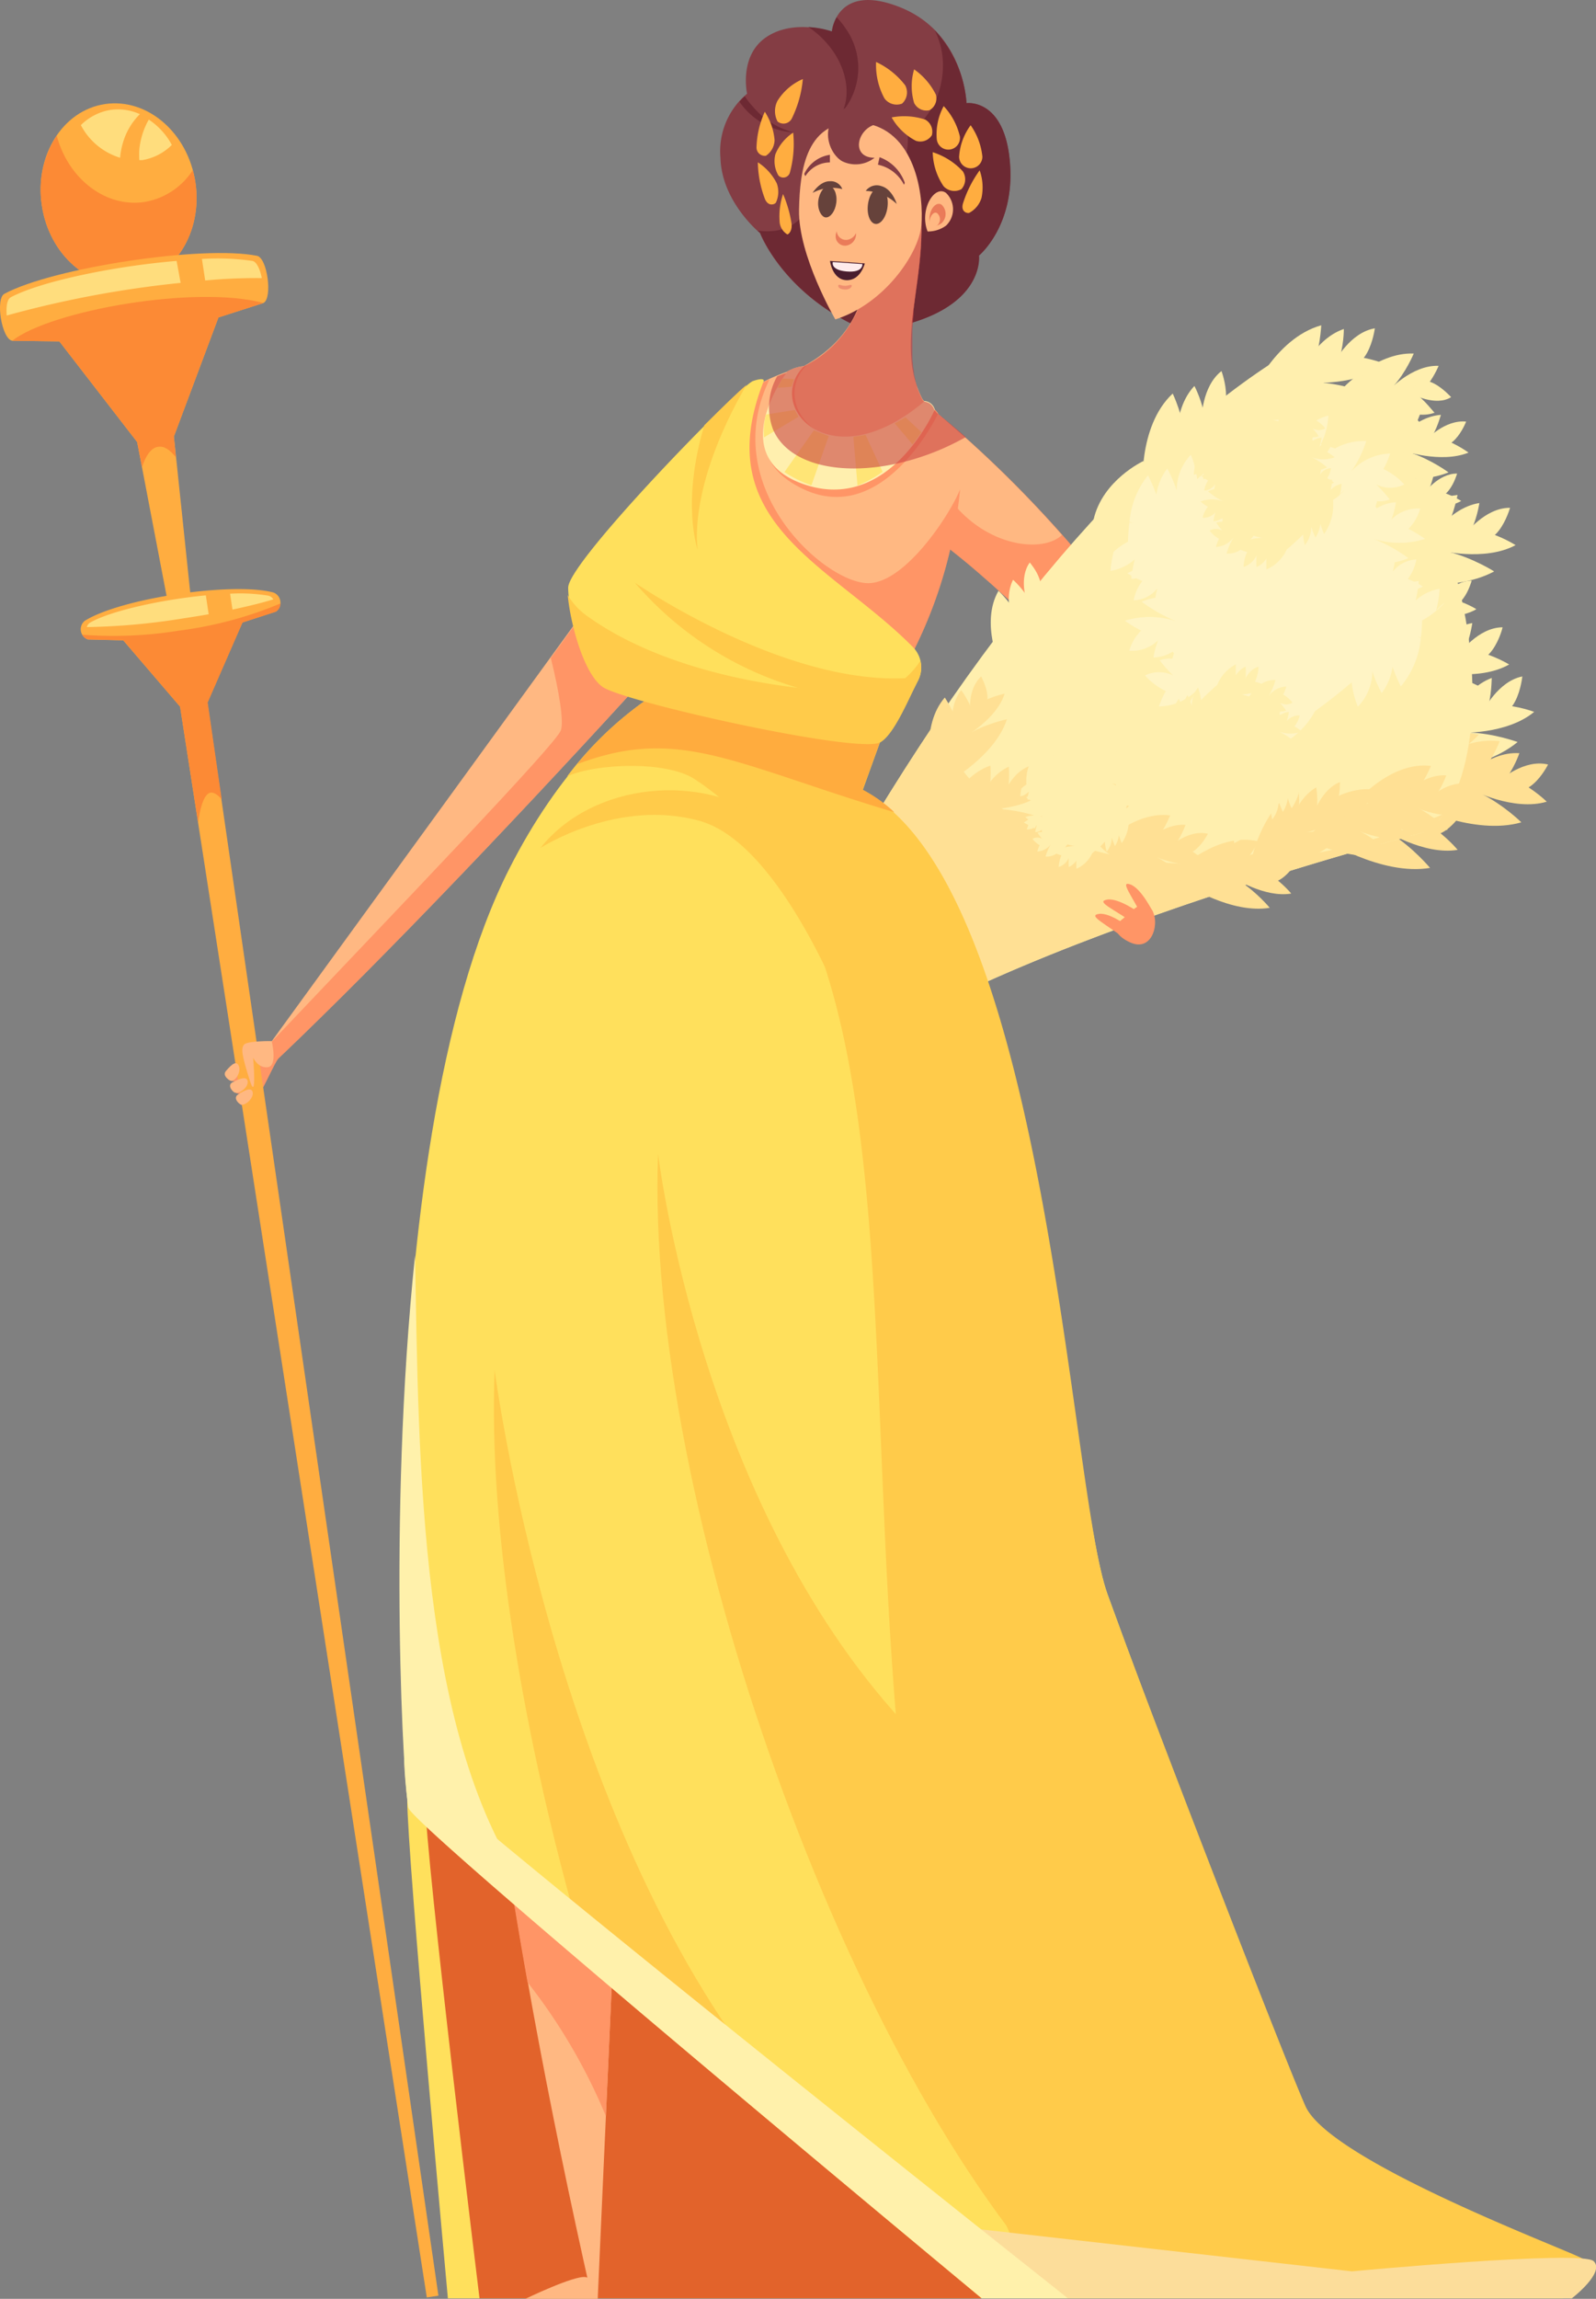 <svg xmlns="http://www.w3.org/2000/svg" viewBox="0 0 146.85 211.45"><rect x="0" y="0" width="146.85" height="211.45" fill="#808080" stroke="none"/><defs><style>.cls-1{isolation:isolate;}.cls-2{fill:#ff9566;}.cls-3{fill:#ffefae;}.cls-4{fill:#ffe094;}.cls-5{fill:#ffb882;}.cls-6{fill:#ffad40;}.cls-7{fill:#fc8a35;}.cls-8{fill:#ffdd7d;}.cls-9{fill:#843d44;}.cls-10{fill:#6d2933;}.cls-11{fill:#ffe05c;}.cls-12{fill:#e2632b;}.cls-13{fill:#ffcb4a;}.cls-14{fill:#ffac3e;}.cls-15{fill:#fcdd9a;}.cls-16{fill:#fff1ab;}.cls-17{fill:#ffe576;}.cls-18{fill:#c94343;opacity:0.6;mix-blend-mode:multiply;}.cls-19{fill:#ea7b59;}.cls-20{fill:#66423b;}.cls-21{fill:#491d2e;}.cls-22{fill:#ffebeb;}.cls-23{fill:#ef8f6f;}.cls-24{fill:#fff4c5;}</style></defs><title>DEMETER</title><g class="cls-1"><g id="Layer_2" data-name="Layer 2"><g id="_1" data-name="1"><path class="cls-2" d="M22.73,99.55a.84.84,0,0,0-1,0,.58.58,0,0,0-.18.88.82.82,0,0,0,1,0A.59.59,0,0,0,22.73,99.55Z"/><path class="cls-2" d="M23.31,100.7a.84.84,0,0,0-1,0,.58.58,0,0,0-.18.88.81.81,0,0,0,1,0A.57.57,0,0,0,23.31,100.7Z"/><path class="cls-2" d="M22.2,98.4a.84.84,0,0,0-1,0,.59.59,0,0,0-.19.88.82.82,0,0,0,1,0A.57.57,0,0,0,22.2,98.4Z"/><path class="cls-2" d="M26,96.82c-.95,1-2,4.41-3,4.64-.74.18-1.41-2.19-1.56-2.95s3.35-2.31,3.35-2.31Z"/><path class="cls-3" d="M129.77,71s6.22.26,9.87-2.75C139.64,68.27,131,65,129.77,71Z"/><path class="cls-3" d="M128.68,69s2.14-5.58,6.46-6.92C135.14,62.1,135,71.66,128.68,69Z"/><path class="cls-3" d="M134.28,67.4s4.34.19,6.88-1.92C141.16,65.48,135.13,63.17,134.28,67.4Z"/><path class="cls-3" d="M133,67.44s1.31-4,4.26-5.08C137.22,62.36,137.43,69,133,67.44Z"/><path class="cls-3" d="M136.47,65.41s1.34-2.74,3.6-3.19C140.07,62.22,139.58,67.12,136.47,65.41Z"/><path class="cls-3" d="M126.78,64.45s6.08,1.42,10.15-.87C136.93,63.58,128.92,58.69,126.78,64.45Z"/><path class="cls-3" d="M126,62.27s3-5.1,7.43-5.62C133.45,56.65,131.82,66.05,126,62.27Z"/><path class="cls-3" d="M131.79,61.72s4.24,1,7.07-.6C138.86,61.12,133.28,57.71,131.79,61.72Z"/><path class="cls-3" d="M130.47,61.51s1.91-3.66,5-4.2C135.46,57.31,134.64,63.91,130.47,61.51Z"/><path class="cls-3" d="M134.25,60.17s1.74-2.46,4-2.47C138.29,57.7,137.05,62.44,134.25,60.17Z"/><path class="cls-3" d="M127.32,53.23s6.06,1.54,10.16-.67C137.48,52.56,129.56,47.51,127.32,53.23Z"/><path class="cls-3" d="M126.59,51s3.06-5,7.52-5.47C134.11,45.57,132.32,54.93,126.59,51Z"/><path class="cls-3" d="M132.37,50.61s4.22,1.08,7.08-.47C139.45,50.14,133.93,46.62,132.37,50.61Z"/><path class="cls-3" d="M131.06,50.37s2-3.63,5.06-4.1C136.12,46.27,135.18,52.85,131.06,50.37Z"/><path class="cls-3" d="M134.85,49.1s1.79-2.41,4.09-2.39C138.94,46.71,137.62,51.42,134.85,49.1Z"/><path class="cls-3" d="M125.54,48.35s4.45,1.14,7.46-.49C133,47.86,127.18,44.15,125.54,48.35Z"/><path class="cls-3" d="M125,46.74s2.25-3.7,5.53-4C130.53,42.72,129.21,49.6,125,46.74Z"/><path class="cls-3" d="M129.25,46.42s3.1.8,5.2-.34C134.45,46.08,130.39,43.49,129.25,46.42Z"/><path class="cls-3" d="M128.28,46.25s1.45-2.67,3.72-3C132,43.23,131.31,48.08,128.28,46.25Z"/><path class="cls-3" d="M131.07,45.32s1.31-1.78,3-1.76C134.07,43.56,133.1,47,131.07,45.32Z"/><path class="cls-3" d="M124.59,43.2s5.06,1.73,8.69.25C133.28,43.45,126.86,38.71,124.59,43.2Z"/><path class="cls-3" d="M124.1,41.35s2.94-3.87,6.77-3.87C130.87,37.48,128.74,45,124.1,41.35Z"/><path class="cls-3" d="M129.06,41.45s3.52,1.21,6.06.18C135.12,41.63,130.64,38.32,129.06,41.45Z"/><path class="cls-3" d="M128,41.16s1.91-2.81,4.58-3C132.53,38.2,131.31,43.51,128,41.16Z"/><path class="cls-3" d="M131.27,40.42s1.68-1.84,3.63-1.64C134.9,38.78,133.47,42.53,131.27,40.42Z"/><path class="cls-3" d="M123.36,35.9s3.18-3.53,6.72-3.38C130.08,32.52,127.23,39.5,123.36,35.9Z"/><path class="cls-3" d="M123.83,37.89s4.11,2.75,7.12,1.38C131,39.27,125.8,32.65,123.83,37.89Z"/><path class="cls-3" d="M127.69,36s2.21-2.45,4.68-2.35C132.37,33.65,130.39,38.52,127.69,36Z"/><path class="cls-3" d="M127,36.69s2.81,2.08,5,1.27C131.93,38,128.5,33.17,127,36.69Z"/><path class="cls-3" d="M129.91,36.23s2.17,1.2,3.61.3C133.52,36.53,130.66,33.36,129.91,36.23Z"/><path class="cls-3" d="M126.55,58.6s4.68,1.1,7.81-.67C134.36,57.93,128.2,54.17,126.55,58.6Z"/><path class="cls-3" d="M126,56.93s2.3-3.92,5.72-4.32C131.68,52.61,130.42,59.83,126,56.93Z"/><path class="cls-3" d="M130.4,56.51s3.27.76,5.44-.47C135.84,56,131.55,53.42,130.4,56.51Z"/><path class="cls-3" d="M129.39,56.35s1.47-2.83,3.84-3.24C133.23,53.11,132.6,58.19,129.39,56.35Z"/><path class="cls-3" d="M132.3,55.31s1.34-1.89,3.11-1.9C135.41,53.41,134.45,57.05,132.3,55.31Z"/><path class="cls-4" d="M130.07,74.09s5.56,2.8,9.91,1.55C140,75.64,133.25,69.06,130.07,74.09Z"/><path class="cls-4" d="M129.76,71.82s3.86-4.2,8.23-3.64C138,68.18,134.59,76.81,129.76,71.82Z"/><path class="cls-4" d="M135.41,72.65s3.87,2,6.91,1.09C142.32,73.74,137.63,69.15,135.41,72.65Z"/><path class="cls-4" d="M134.19,72.14s2.54-3.07,5.61-2.86C139.8,69.28,137.71,75.43,134.19,72.14Z"/><path class="cls-4" d="M138.07,71.74s2.16-1.95,4.37-1.42C142.44,70.32,140.32,74.58,138.07,71.74Z"/><path class="cls-4" d="M121.71,77.13s5.36,3.46,9.87,2.7C131.58,79.83,125.4,72.41,121.71,77.13Z"/><path class="cls-4" d="M121.61,74.8s4.3-3.8,8.67-2.75C130.28,72.05,126,80.4,121.61,74.8Z"/><path class="cls-4" d="M127.24,76.29s3.74,2.41,6.88,1.88C134.12,78.17,129.81,73,127.24,76.29Z"/><path class="cls-4" d="M126.05,75.63s2.87-2.82,6-2.25C132,73.38,129.31,79.36,126.05,75.63Z"/><path class="cls-4" d="M130,75.66s2.36-1.72,4.55-.93C134.57,74.73,132,78.79,130,75.66Z"/><path class="cls-4" d="M125.58,75s6.18-.78,9.37-4.38C135,70.57,125.94,68.75,125.58,75Z"/><path class="cls-4" d="M124.22,73.16s1.34-5.87,5.42-7.92C129.64,65.24,130.82,74.71,124.22,73.16Z"/><path class="cls-4" d="M129.54,70.62s4.31-.55,6.53-3.05C136.07,67.57,129.79,66.29,129.54,70.62Z"/><path class="cls-4" d="M128.23,70.89s.74-4.15,3.51-5.74C131.74,65.15,132.87,71.7,128.23,70.89Z"/><path class="cls-4" d="M131.42,68.28s.94-2.93,3.11-3.75C134.53,64.53,134.73,69.45,131.42,68.28Z"/><path class="cls-3" d="M116,38.67s6.21.46,9.94-2.44C125.91,36.23,117.35,32.64,116,38.67Z"/><path class="cls-3" d="M114.94,36.63s2.29-5.5,6.63-6.71C121.57,29.92,121.17,39.47,114.94,36.63Z"/><path class="cls-3" d="M120.58,35.2s4.33.32,6.92-1.7C127.5,33.5,121.54,31,120.58,35.2Z"/><path class="cls-3" d="M119.25,35.19s1.42-3.92,4.4-4.93C123.65,30.26,123.68,36.92,119.25,35.19Z"/><path class="cls-3" d="M122.82,33.27s1.4-2.69,3.68-3.07C126.5,30.2,125.88,35.08,122.82,33.27Z"/><path class="cls-3" d="M107,46.52s5.7-2.48,7.66-6.78C114.68,39.74,105.43,40.54,107,46.52Z"/><path class="cls-3" d="M105.15,45.2s-.53-5.94,2.75-9C107.9,36.17,112,44.82,105.15,45.2Z"/><path class="cls-3" d="M109.48,41.3s4-1.72,5.34-4.72C114.82,36.58,108.37,37.13,109.48,41.3Z"/><path class="cls-3" d="M108.3,41.92s-.57-4.14,1.6-6.42C109.9,35.5,113,41.39,108.3,41.92Z"/><path class="cls-3" d="M110.56,38.56s0-3,1.83-4.43C112.39,34.13,114.12,38.74,110.56,38.56Z"/><path class="cls-3" d="M101,51.89s4.61-2.4,4.22-9.49c0,0-3.78,1.75-4.6,5.4C99.64,52.26,101.58,52.54,101,51.89Z"/><path class="cls-5" d="M23.59,99.24C43.31,80.91,77.25,42.84,78,40.77s-15.05,2.65-16.7,5S23,98.53,23,98.53Z"/><path class="cls-2" d="M61.33,45.82c-.55.8-5,6.9-10.65,14.7.77,3.09,1.22,5.9.92,6.67-.5,1.32-14.32,15.68-28.94,31.09l.93,1C43.31,80.91,77.25,42.84,78,40.77S63,43.42,61.33,45.82Z"/><path class="cls-6" d="M3.85,18.9c.68,4.56,4.4,7.79,8.3,7.2s6.51-4.76,5.83-9.32S13.57,9,9.67,9.57,3.16,14.33,3.85,18.9Z"/><path class="cls-7" d="M13.28,18.58c-3.57.53-7-2.14-8.06-6.1A9.05,9.05,0,0,0,3.85,18.9c.68,4.56,4.4,7.79,8.3,7.2s6.51-4.76,5.83-9.32a10.12,10.12,0,0,0-.25-1.12A6.57,6.57,0,0,1,13.28,18.58Z"/><path class="cls-8" d="M11.28,13.24a6.1,6.1,0,0,1,1.59-2.74,4.88,4.88,0,0,0-2.7-.39,5,5,0,0,0-2.73,1.4,6.08,6.08,0,0,0,3.61,3A7,7,0,0,1,11.28,13.24Z"/><path class="cls-8" d="M13.69,11a7,7,0,0,0-.87,2.73,8.22,8.22,0,0,0,0,1h.26a5,5,0,0,0,2.73-1.4A6.44,6.44,0,0,0,13.69,11Z"/><path class="cls-6" d="M23.65,23.53c-5-1-18.77,1.09-23.24,3.49-.86.45-.25,4.16.71,4.32l4.34.06,7.16,9.26L17,63.55l1.43-.22L16,40.15,20.1,29.2l4.14-1.33C25.1,27.43,24.6,23.72,23.65,23.53Z"/><path class="cls-8" d="M18.88,25.8a50,50,0,0,1,5.21-.22c-.16-.8-.47-1.51-.87-1.58a22.35,22.35,0,0,0-4.64-.18Z"/><path class="cls-8" d="M16.25,24C10.61,24.47,3.81,25.85,1,27.34c-.35.18-.45.9-.38,1.68a96.71,96.71,0,0,1,16-3Z"/><path class="cls-6" d="M25.16,54.5c-3.76-1-14.07.53-17.37,2.61a1,1,0,0,0,.3,1.71l3.25.08L16.57,65l22.7,146.32,1.07-.16L19.08,64.62l3.21-7.36,3.08-1A1,1,0,0,0,25.16,54.5Z"/><path class="cls-7" d="M16.51,58a37.7,37.7,0,0,1-8.94.38.83.83,0,0,0,.52.43l3.25.08L16.57,65l1.66,10.65c.24-1.71.63-2.67,1.17-2.75.29,0,.62.18,1,.63l-1.29-8.91,3.21-7.36,3.08-1a.89.89,0,0,0,.4-.75A35.85,35.85,0,0,1,16.51,58Z"/><path class="cls-8" d="M21.39,56.07c1.47-.31,2.76-.63,3.76-.94a.74.74,0,0,0-.46-.34,15.86,15.86,0,0,0-3.52-.18Z"/><path class="cls-8" d="M18.94,54.76c-4,.39-8.63,1.38-10.62,2.49a.7.7,0,0,0-.33.43,60.69,60.69,0,0,0,8.74-.78c.85-.13,1.68-.26,2.47-.4Z"/><path class="cls-7" d="M1.12,31.34l4.34.06,7.16,9.26.45,2.3c.36-1.09.85-1.77,1.46-1.86s1.08.27,1.65.95L16,40.15,20.1,29.2l4.14-1.33C18,26.2,4.74,28.54,1.12,31.34Z"/><path class="cls-9" d="M92.93,15c-.47-6-4-5.51-4-5.51S88.75,3.05,82.85.68s-6.32,2.23-6.32,2.23-3.43-1.22-6,.49-1.79,5.22-1.79,5.22a6.88,6.88,0,0,0-2.45,5.9c.11,4.05,3.63,6.91,3.63,6.91s2.22,5.91,10,9.07l1.44-.23c9.35-1.62,8.69-6.76,8.69-6.76S93.39,20.78,92.93,15Z"/><path class="cls-10" d="M69.32,9.86a8.31,8.31,0,0,1-.79-1,3.9,3.9,0,0,0-.49.5,6.51,6.51,0,0,0,5,2.82A7.25,7.25,0,0,1,69.32,9.86Z"/><path class="cls-10" d="M76,3.89c1.81,2,2.35,4.6,1.51,6.39a6.28,6.28,0,0,0,.28-7.69,6.5,6.5,0,0,0-.81-1,3.72,3.72,0,0,0-.43,1.3,8.62,8.62,0,0,0-2.17-.4A8,8,0,0,1,76,3.89Z"/><path class="cls-10" d="M92.93,15c-.47-6-4-5.51-4-5.51A11,11,0,0,0,86,2.78a7.14,7.14,0,0,1,.75,3.66,7.83,7.83,0,0,1-3.23,5.94s.38,3.49-2.45,5.24a8.61,8.61,0,0,1-6.43.66s-.71,3.5-4.94,2.93l.25.22s2.22,5.91,10,9.07l1.44-.23c9.35-1.62,8.69-6.76,8.69-6.76S93.39,20.78,92.93,15Z"/><path class="cls-2" d="M107.7,63.46C106.35,59.32,97.21,46.78,85,37l-.75,11.41C88.5,50.53,100.33,62,102,65s2.22,21.47,2.22,21.47l.66.18C105.83,83.79,109,67.6,107.7,63.46Z"/><path class="cls-5" d="M85,37l-.17,2.61c.56,1.66,1.2,4.39,2.51,6.21,3.25,4.46,8.56,5.11,10.37,3.39A106.32,106.32,0,0,0,85,37Z"/><path class="cls-3" d="M116.94,33.45C102.94,42.58,86.61,62,72,90.38l1,11.07c11.53-12.94,58.42-25,58.42-25C140.14,69.11,134.62,36.75,116.94,33.45Z"/><path class="cls-4" d="M89.15,71.57a14.18,14.18,0,0,1-2.88-5.44A235.62,235.62,0,0,0,72,90.38l1,11.07c11.53-12.94,58.42-25,58.42-25a7.93,7.93,0,0,0,1.41-1.57C114.72,82.49,96.47,80.22,89.15,71.57Z"/><path class="cls-5" d="M83.19,61.46C88,53.08,88.71,41,87.17,39a27.59,27.59,0,0,0-7.77-6c-1.75-.71-10.45,1.71-11.19,3.82S62.72,61.66,83.19,61.46Z"/><path class="cls-5" d="M79.37,21.41l4.92-4.75c2.07,8.62-3.39,15.9,1.89,21.94l-16.9-3.2C82.65,32.22,79.37,21.41,79.37,21.41Z"/><path class="cls-2" d="M79.88,53.64c-4,0-13.92-8.86-9.07-18.75-1.34.62-2.37,1.32-2.6,2-.73,2.12-5.49,24.79,15,24.59A42,42,0,0,0,88.34,45C87.53,47.12,83.35,53.64,79.88,53.64Z"/><path class="cls-11" d="M37.47,165.54c0,5.12,3.74,45.86,3.74,45.86H90.33Z"/><path class="cls-12" d="M39.12,165.54c0,5.12,5,45.86,5,45.86H92Z"/><path class="cls-5" d="M43,109.37c-2.52,28.13,3.57,67.11,11.46,102H55l4.35-97.07Z"/><path class="cls-2" d="M55.75,194.64l3.6-80.31-16.38-5c-1.84,20.5.9,46.75,5.57,73A52.56,52.56,0,0,1,55.75,194.64Z"/><path class="cls-11" d="M90.33,211.4H143.8s1.66-1.86.83-2.48-21-5.8-23.28-11-15.93-41.56-19.44-51.28S95.57,81.59,78.61,72.9L83,60.84s-9.07-4-20.4,1.65c-5.61,2.8-11.34,8.75-15.72,17.38-13.24,26.05-9.86,84.58-9.24,86.44S90.33,211.4,90.33,211.4Z"/><path class="cls-13" d="M84.12,159.49c-19.64-20.27-23.57-53.36-23.57-53.36-1.24,32.26,17.71,84.72,37.71,105.27Z"/><path class="cls-13" d="M70.88,191.86C50.79,167.2,45.51,126,45.51,126c-.58,14.81,2.63,33.85,8,52.52C60.75,185.75,70.88,191.86,70.88,191.86Z"/><path class="cls-13" d="M145.68,207.79c-.82-.62-23.3-8.91-25.57-14.08s-14.69-37.32-18.2-47-5.59-65.36-22.54-74L83.78,60.5a28.66,28.66,0,0,0-21.23,2,31.72,31.72,0,0,0-10.37,8.92c2.47-1.16,9.06-1.51,11.74.25,28.87,18.88,5.93,90.52,31.87,139.74h48S146.51,208.41,145.68,207.79Z"/><path class="cls-14" d="M82.29,74.71a13.26,13.26,0,0,0-2.92-2.08L83.78,60.5a28.66,28.66,0,0,0-21.23,2,30.64,30.64,0,0,0-9.44,7.79C62.46,66.75,67.42,70.25,82.29,74.71Z"/><path class="cls-11" d="M70.27,35.06C65.09,48.18,76.49,51.92,84,59.52a2.66,2.66,0,0,1,.48,3.06c-.93,1.84-2.49,4.64-3.75,5.36-1.93,1.1-23.1-3.52-25-4.89s-3.45-6.62-3.45-9,15.86-18.61,17-19S70.27,35.06,70.27,35.06Z"/><path class="cls-13" d="M68.68,35.41c-.74.61-2.16,2-3.88,3.71-2.14,7.22-.6,11.45-.6,11.45S63.14,45,68.68,35.41Z"/><path class="cls-13" d="M58.42,53.6A31.3,31.3,0,0,0,80.71,64.48l3.06-2.13C72.32,63.2,58.42,53.6,58.42,53.6Z"/><path class="cls-13" d="M82.13,63.22c-2.19,1-18.84.36-28.39-6.77a6.42,6.42,0,0,1-1.5-1.71c.23,2.55,1.44,7.18,3.2,8.44C57.37,64.56,79,69.39,81,68.28c1.26-.72,2.55-3.86,3.48-5.7a2.63,2.63,0,0,0,.2-1.8A7.67,7.67,0,0,1,82.13,63.22Z"/><path class="cls-15" d="M98.26,211.4h46.37s3.1-2.38,2-3.42-22.24.94-22.24.94l-36.61-4.14Z"/><path class="cls-16" d="M37.18,161.79a41.27,41.27,0,0,0,.41,4.52c.62,1.86,52.74,45.09,52.74,45.09h7.93C85.55,201.32,43.68,168,37.18,161.79Z"/><path class="cls-2" d="M74.24,33.58c-3.76,3.64,2.29,11.05,11,3.66a1.9,1.9,0,0,1,1.08.79s-5,10.61-12.55,6.89c-7-3.43-1.3-10.29-1.3-10.29A10.81,10.81,0,0,1,74.24,33.58Z"/><path class="cls-3" d="M74,33.67c-3.76,3.65,2.4,10.62,11.08,3.22a1.05,1.05,0,0,1,.93.79s-4.32,10-12.56,6.67c-6.67-2.74-1-10.19-1-10.19A3.87,3.87,0,0,1,74,33.67Z"/><path class="cls-5" d="M85.35,21.29c-.79-2,.64-4.33,1.7-3.54a2.08,2.08,0,0,1,0,3A2.8,2.8,0,0,1,85.35,21.29Z"/><path class="cls-17" d="M76.25,40.11l-1.59,4.53a10.81,10.81,0,0,1-2.48-1.22l2.7-3.83Z"/><path class="cls-17" d="M73.13,37.71l-2.66.42a6.49,6.49,0,0,0-.17,2.1l3.17-1.9Z"/><path class="cls-17" d="M78.52,40.18l.38,4.48a10.69,10.69,0,0,0,2.31-1.26L79.64,40Z"/><polygon class="cls-17" points="82.33 38.94 83.97 40.88 84.78 39.76 83.32 38.39 82.33 38.94"/><polygon class="cls-17" points="72.83 35.57 73.06 34.87 71.98 34.82 71.55 35.67 72.83 35.57"/><path class="cls-18" d="M86.22,38a2.91,2.91,0,0,0-.24-.27h0a1.05,1.05,0,0,0-.93-.79h0l-.13-.11c-.11-.2-.21-.41-.3-.62,0,0,0,0,0,0-.08-.19-.16-.38-.23-.57l0-.08c-.07-.19-.12-.37-.17-.56l0-.09c-.05-.19-.09-.37-.13-.55a.43.43,0,0,0,0-.11c0-.18-.06-.36-.08-.55s0-.07,0-.11l-.06-.55a.49.49,0,0,0,0-.12c0-.18,0-.36,0-.55s0-.08,0-.12v-.68c0-.19,0-.38,0-.57a.49.49,0,0,1,0-.12l0-.57a.57.57,0,0,0,0-.13l.06-.56c0-.05,0-.1,0-.16l.06-.5c0-.07,0-.15,0-.22s0-.21,0-.32c.46-3.58,1.24-7.46.23-11.66l-4.92,4.75a11.47,11.47,0,0,1-.14,6.15h0A10.42,10.42,0,0,1,74,33.67a3.9,3.9,0,0,0-1.56.49l-.09.13c-.29.1-.56.21-.84.32a5.79,5.79,0,0,0-.39,4.87c1.69,4,8.63,4.77,15.49,1.84a25,25,0,0,0,2.26-1.12C88,39.44,87.1,38.69,86.22,38Z"/><path class="cls-5" d="M76.86,29.38c4.49-1.42,7.65-6,7.91-8.62s-.49-9-5.55-9.47-5.63,4.36-5.7,8C73.43,23.52,76.86,29.38,76.86,29.38Z"/><path class="cls-19" d="M85.64,20.83c-.44-1.11.36-2.42,1-2a1.16,1.16,0,0,1,0,1.69A1.53,1.53,0,0,1,85.64,20.83Z"/><path class="cls-5" d="M85.61,20.92c-.29-.73.24-1.59.63-1.3a.75.75,0,0,1,0,1.11A1,1,0,0,1,85.61,20.92Z"/><path class="cls-16" d="M48.76,174.17c-10.24-14.06-10.23-39.76-10.57-58.71-2.56,24.55-1,49.59-.6,50.85l1.38.28Z"/><path class="cls-13" d="M49.72,78c4.83-6.06,14.83-7,21-2.48S78,93.72,78,93.72s-6-16.06-13.58-18.2S49.72,78,49.72,78Z"/><path class="cls-20" d="M75.29,18.47c.1-.79.56-1.4,1-1.36s.76.73.66,1.53S76.41,20,76,20,75.19,19.27,75.29,18.47Z"/><path class="cls-20" d="M79.85,18.9c.09-.92.56-1.65,1.07-1.63s.84.77.75,1.69-.57,1.65-1.07,1.64S79.76,19.82,79.85,18.9Z"/><path class="cls-20" d="M82.51,18.76a4.35,4.35,0,0,0-2.85-1.2,1.25,1.25,0,0,1,1.44-.44C82.11,17.4,82.51,18.76,82.51,18.76Z"/><path class="cls-20" d="M74.77,17.74a3.85,3.85,0,0,1,2.73-.35,1.13,1.13,0,0,0-1.14-.72C75.43,16.66,74.77,17.74,74.77,17.74Z"/><path class="cls-9" d="M83.18,17l.07-.19a3.86,3.86,0,0,0-2.32-2.35l-.15.69A3.5,3.5,0,0,1,83.18,17Z"/><path class="cls-9" d="M74.1,16.21a2.68,2.68,0,0,1,2.26-1.27l0-.7A3.1,3.1,0,0,0,74,16Z"/><path class="cls-19" d="M77,21.26a.22.22,0,0,0,0,.08.85.85,0,0,0,1.09.69,1.06,1.06,0,0,0,.67-.59A1.06,1.06,0,0,1,78,22.56a.86.86,0,0,1-1.1-.68A1.09,1.09,0,0,1,77,21.26Z"/><path class="cls-21" d="M79.57,24.23,76.37,24s.2,1.72,1.51,1.77S79.57,24.23,79.57,24.23Z"/><path class="cls-22" d="M79.35,24.29l-2.72-.19s-.26.74,1.28.87S79.35,24.29,79.35,24.29Z"/><path class="cls-23" d="M77.13,26.29c0-.21.28,0,.62,0s.63-.18.62,0-.3.36-.64.34S77.12,26.5,77.13,26.29Z"/><path class="cls-9" d="M78.68,9.59c-3.55,1-2.69,4.34-1.21,5.23a2.8,2.8,0,0,0,3-.31c-2.24,0-1.62-2.72.21-3.1S78.68,9.59,78.68,9.59Z"/><path class="cls-5" d="M55,211.45H48.34s4.49-2.17,5.53-2S55,211.45,55,211.45Z"/><path class="cls-6" d="M88.59,15.76A6.42,6.42,0,0,0,85.82,14a5.78,5.78,0,0,0,1,3.13,1.35,1.35,0,0,0,1.64.27A1.35,1.35,0,0,0,88.59,15.76Z"/><path class="cls-6" d="M90.39,14.41a6.07,6.07,0,0,0-1.08-2.89,5.47,5.47,0,0,0-1.06,2.89,1.07,1.07,0,1,0,2.14,0Z"/><path class="cls-6" d="M90.31,18.2a4.67,4.67,0,0,0-.17-2.53,10.59,10.59,0,0,0-1.55,3.09c-.18.75.42.88.59.82A2.33,2.33,0,0,0,90.31,18.2Z"/><path class="cls-6" d="M88.3,12.47a6.12,6.12,0,0,0-1.47-2.71,5.43,5.43,0,0,0-.64,3,1.07,1.07,0,1,0,2.11-.31Z"/><path class="cls-6" d="M86.11,8.7a6.22,6.22,0,0,0-2-2.32,5.45,5.45,0,0,0,0,3.09,1.27,1.27,0,0,0,1.41.67A1.25,1.25,0,0,0,86.11,8.7Z"/><path class="cls-6" d="M83.29,7.85A7.24,7.24,0,0,0,80.61,5.7a6.42,6.42,0,0,0,.77,3.35A1.39,1.39,0,0,0,83,9.53,1.39,1.39,0,0,0,83.29,7.85Z"/><path class="cls-6" d="M85.13,11a6.16,6.16,0,0,0-3.09-.2,5.42,5.42,0,0,0,2.23,2.15,1.26,1.26,0,0,0,1.47-.51A1.27,1.27,0,0,0,85.13,11Z"/><path class="cls-6" d="M72.87,10.87a10.25,10.25,0,0,0,1-3.6,5.17,5.17,0,0,0-2.33,2,2.06,2.06,0,0,0,0,1.9A.86.86,0,0,0,72.87,10.87Z"/><path class="cls-6" d="M71.27,12.89a5.63,5.63,0,0,0-.9-2.61,8.48,8.48,0,0,0-.76,3.21.77.77,0,0,0,.86.84A1.79,1.79,0,0,0,71.27,12.89Z"/><path class="cls-6" d="M71.34,14.2a4.34,4.34,0,0,1,1.64-2,10,10,0,0,1-.29,3.63.63.63,0,0,1-1.06.32A2.59,2.59,0,0,1,71.34,14.2Z"/><path class="cls-6" d="M71.47,16.86a4.94,4.94,0,0,0-1.74-1.93,9.88,9.88,0,0,0,.66,3.39c.32.72.9.47,1,.32A2.31,2.31,0,0,0,71.47,16.86Z"/><path class="cls-6" d="M71.73,20.32a6.36,6.36,0,0,1,.32-2.47,11.16,11.16,0,0,1,.78,2.71c.08.7-.28,1-.39,1A1.48,1.48,0,0,1,71.73,20.32Z"/><path class="cls-4" d="M120.2,77.26s4.34,2.2,7.74,1.22C127.94,78.48,122.68,73.32,120.2,77.26Z"/><path class="cls-4" d="M120,75.48s3-3.29,6.44-2.85C126.39,72.63,123.73,79.4,120,75.48Z"/><path class="cls-4" d="M124.37,76.14s3,1.53,5.4.85C129.77,77,126.1,73.39,124.37,76.14Z"/><path class="cls-4" d="M123.41,75.74s2-2.41,4.39-2.25C127.8,73.49,126.17,78.31,123.41,75.74Z"/><path class="cls-4" d="M126.45,75.42s1.68-1.53,3.41-1.11C129.86,74.31,128.21,77.65,126.45,75.42Z"/><path class="cls-4" d="M125.47,75.09s4.34,2.2,7.74,1.22C133.21,76.31,128,71.15,125.47,75.09Z"/><path class="cls-4" d="M125.23,73.31s3-3.29,6.43-2.86C131.66,70.45,129,77.23,125.23,73.31Z"/><path class="cls-4" d="M129.64,74s3,1.53,5.4.85C135,74.82,131.37,71.22,129.64,74Z"/><path class="cls-4" d="M128.69,73.57s2-2.41,4.38-2.25C133.07,71.32,131.44,76.14,128.69,73.57Z"/><path class="cls-4" d="M131.72,73.25s1.69-1.53,3.41-1.11C135.13,72.14,133.48,75.47,131.72,73.25Z"/><path class="cls-4" d="M101.48,79.64s4.34,2.2,7.74,1.22C109.22,80.86,104,75.7,101.48,79.64Z"/><path class="cls-4" d="M101.24,77.86s3-3.29,6.43-2.86C107.67,75,105,81.78,101.24,77.86Z"/><path class="cls-4" d="M105.65,78.52s3,1.53,5.4.85C111.05,79.37,107.38,75.77,105.65,78.52Z"/><path class="cls-4" d="M104.7,78.12s2-2.41,4.38-2.25C109.08,75.87,107.45,80.69,104.7,78.12Z"/><path class="cls-4" d="M107.73,77.8s1.69-1.53,3.41-1.11C111.14,76.69,109.49,80,107.73,77.8Z"/><path class="cls-4" d="M95.78,79.2s4.86-.27,7.31-2.82C103.09,76.38,96,74.54,95.78,79.2Z"/><path class="cls-4" d="M94.68,77.78s1-4.36,4.14-5.69C98.82,72.09,99.91,79.28,94.68,77.78Z"/><path class="cls-4" d="M98.83,76.14s3.39-.19,5.1-2C103.93,74.17,99,72.89,98.83,76.14Z"/><path class="cls-4" d="M97.8,76.27s.52-3.08,2.67-4.14C100.47,72.13,101.48,77.12,97.8,76.27Z"/><path class="cls-4" d="M100.27,74.47s.69-2.16,2.4-2.67C102.67,71.8,102.91,75.52,100.27,74.47Z"/><path class="cls-4" d="M87.3,71.89s4.26-2.37,5.35-5.73C92.65,66.16,85.43,67.62,87.3,71.89Z"/><path class="cls-4" d="M85.69,71.09s-1-4.34,1.24-6.93C86.93,64.16,91.05,70.16,85.69,71.09Z"/><path class="cls-4" d="M88.71,67.8s3-1.65,3.73-4C92.44,63.81,87.41,64.83,88.71,67.8Z"/><path class="cls-4" d="M87.84,68.37s-.88-3,.6-4.89C88.44,63.48,91.52,67.53,87.84,68.37Z"/><path class="cls-4" d="M89.28,65.67s-.32-2.24,1-3.45C90.27,62.22,92.11,65.47,89.28,65.67Z"/><path class="cls-4" d="M87.62,77.31s4.87,0,7.49-2.32C95.11,75,88.11,72.67,87.62,77.31Z"/><path class="cls-4" d="M86.61,75.82s1.26-4.29,4.52-5.4C91.13,70.42,91.73,77.67,86.61,75.82Z"/><path class="cls-4" d="M90.87,74.46s3.39,0,5.22-1.62C96.09,72.84,91.21,71.23,90.87,74.46Z"/><path class="cls-4" d="M89.83,74.52s.73-3,3-4C92.78,70.57,93.44,75.62,89.83,74.52Z"/><path class="cls-4" d="M92.42,72.9s.84-2.11,2.57-2.51C95,70.39,95,74.12,92.42,72.9Z"/><path class="cls-3" d="M93.8,61.8s3.68-3.18,4.08-6.69C97.88,55.11,91.1,58,93.8,61.8Z"/><path class="cls-3" d="M92.06,61.35s-1.89-4.05-.19-7C91.87,54.31,97.12,59.35,92.06,61.35Z"/><path class="cls-3" d="M94.35,57.51s2.57-2.21,2.84-4.66C97.19,52.85,92.47,54.86,94.35,57.51Z"/><path class="cls-3" d="M93.61,58.24s-1.47-2.75-.4-4.91C93.21,53.33,97.05,56.68,93.61,58.24Z"/><path class="cls-3" d="M94.48,55.32s-.77-2.14.27-3.58C94.75,51.74,97.21,54.54,94.48,55.32Z"/><path class="cls-4" d="M109.12,81.37s4.18,2.72,7.71,2.13C116.83,83.5,112,77.67,109.12,81.37Z"/><path class="cls-4" d="M109,79.55s3.35-3,6.77-2.16C115.81,77.39,112.48,83.94,109,79.55Z"/><path class="cls-4" d="M113.44,80.71s2.92,1.9,5.37,1.48C118.81,82.19,115.45,78.13,113.44,80.71Z"/><path class="cls-4" d="M112.51,80.2s2.24-2.21,4.64-1.77C117.15,78.43,115.05,83.12,112.51,80.2Z"/><path class="cls-4" d="M115.61,80.23s1.85-1.35,3.55-.74C119.16,79.49,117.17,82.68,115.61,80.23Z"/><path class="cls-4" d="M116.3,80.11s4.83-.61,7.32-3.43C123.62,76.68,116.58,75.25,116.3,80.11Z"/><path class="cls-4" d="M115.24,78.71s1.05-4.61,4.23-6.22C119.47,72.49,120.39,79.92,115.24,78.71Z"/><path class="cls-4" d="M119.39,76.71s3.37-.42,5.1-2.39C124.49,74.32,119.59,73.32,119.39,76.71Z"/><path class="cls-4" d="M118.37,76.92s.58-3.25,2.74-4.5C121.11,72.42,122,77.56,118.37,76.92Z"/><path class="cls-4" d="M120.86,74.88s.74-2.3,2.43-2.94C123.29,71.94,123.45,75.8,120.86,74.88Z"/><path class="cls-24" d="M124.94,65a4.68,4.68,0,0,0,1.33-3.25,12.23,12.23,0,0,0,.86,2,5.25,5.25,0,0,0,1-2.4,17,17,0,0,0,.76,1.79,8,8,0,0,0,1.84-4.46l-.29-.1.3.05a14.47,14.47,0,0,0,.11-1.56,8.08,8.08,0,0,0,2.1-1.66,5.43,5.43,0,0,0-.81.75,10.15,10.15,0,0,0,.32-2,4.31,4.31,0,0,0-2.21,1.08,10.58,10.58,0,0,0,.21-1.08,3.82,3.82,0,0,0,.46-.21l-.39-.24,0-.27-.43.06-.56-.25a4.25,4.25,0,0,0,.78-1.79,2.94,2.94,0,0,0-2.17,1.12,7.41,7.41,0,0,0,.18-.86,6.79,6.79,0,0,0,1.26-.38,15,15,0,0,0-3.18-1.77,7.85,7.85,0,0,0,4.71,0,11.13,11.13,0,0,0-1.53-.92,4.26,4.26,0,0,0,1.08-1.87,3.43,3.43,0,0,0-2.64,1,7.78,7.78,0,0,0,.41-1.58,3.58,3.58,0,0,0-1.75.55l-.13-.15c.06-.18.11-.35.15-.5a2.54,2.54,0,0,0,1.16-.16,13.15,13.15,0,0,0-1.24-1.38,2.89,2.89,0,0,0,2.58,0,6.23,6.23,0,0,0-1.92-1.42,7.7,7.7,0,0,0,.62-1.42,5,5,0,0,0-3.58,1.65,10.43,10.43,0,0,0,1.38-2.8,5.33,5.33,0,0,0-2.87.68,11.61,11.61,0,0,0-1.32-.38,6.25,6.25,0,0,0,.7-2.64,4.12,4.12,0,0,0-2.65,2.07,11.09,11.09,0,0,0,0-2.07,4.61,4.61,0,0,0-2,1.5,14.35,14.35,0,0,0,.06-1.86,7.64,7.64,0,0,0-4.13,3.52q-1.66,1.21-3.35,2.68a8.2,8.2,0,0,0-.58-2.24,4.73,4.73,0,0,0-1.3,3.27,12.39,12.39,0,0,0-.87-2,5.13,5.13,0,0,0-1,2.4,16,16,0,0,0-.77-1.78A7.86,7.86,0,0,0,103.93,48l.31.11-.32-.05a15.88,15.88,0,0,0-.13,1.76,6.74,6.74,0,0,0-1.32.93,10.56,10.56,0,0,0-.29,1.76,4.42,4.42,0,0,0,2.23-1.06c-.1.4-.17.77-.23,1.07a3.68,3.68,0,0,0-.45.21l.38.24,0,.27c.15,0,.29,0,.43-.06a5.09,5.09,0,0,0,.57.26,4.06,4.06,0,0,0-.8,1.78,2.91,2.91,0,0,0,2.18-1.1,5.53,5.53,0,0,0-.18.86,5.91,5.91,0,0,0-1.26.37,14.9,14.9,0,0,0,3.16,1.79,7.83,7.83,0,0,0-4.71-.05A10.67,10.67,0,0,0,105,58a4.24,4.24,0,0,0-1.09,1.85,3.44,3.44,0,0,0,2.65-.95,7.87,7.87,0,0,0-.43,1.58,3.67,3.67,0,0,0,1.76-.53l.13.14c-.06.18-.11.35-.15.5a2.66,2.66,0,0,0-1.16.15,12,12,0,0,0,1.23,1.39,2.94,2.94,0,0,0-2.59,0,6.33,6.33,0,0,0,1.92,1.44,7.16,7.16,0,0,0-.63,1.41,5,5,0,0,0,3.6-1.62,10.19,10.19,0,0,0-1.41,2.79,5.47,5.47,0,0,0,2.88-.66,13,13,0,0,0,1.32.39,6.18,6.18,0,0,0-.72,2.63,4.16,4.16,0,0,0,2.67-2,11.15,11.15,0,0,0-.06,2.07,4.62,4.62,0,0,0,2-1.49,15.87,15.87,0,0,0-.07,1.87A7.69,7.69,0,0,0,121,65.41c1.11-.8,2.24-1.68,3.37-2.65A8.14,8.14,0,0,0,124.94,65Zm-11.15-1c.27-.26.49-.48.65-.66a13,13,0,0,0,1.8.37h0A11.29,11.29,0,0,0,113.79,64Zm6.38-20.61a12,12,0,0,0-1.8-.35h0a11.36,11.36,0,0,0,2.45-.3C120.54,43,120.33,43.2,120.17,43.38Z"/><path class="cls-3" d="M120.06,50.15a2.75,2.75,0,0,0,.59-1.71,6.06,6.06,0,0,0,.39,1,2.93,2.93,0,0,0,.45-1.25,9.08,9.08,0,0,0,.34.93,4.52,4.52,0,0,0,.83-2.33l-.13,0,.13,0a7.81,7.81,0,0,0,0-.81,3.89,3.89,0,0,0,1-.87,2.24,2.24,0,0,0-.37.39,6,6,0,0,0,.15-1,1.89,1.89,0,0,0-1,.56,5.64,5.64,0,0,0,.1-.56l.21-.11-.18-.13c0-.09,0-.14,0-.14l-.2,0-.25-.13a2.33,2.33,0,0,0,.35-.93,1.25,1.25,0,0,0-1,.58c0-.17.06-.32.08-.45a2.88,2.88,0,0,0,.56-.2,6.76,6.76,0,0,0-1.42-.93,3,3,0,0,0,2.11,0,4.72,4.72,0,0,0-.69-.48,2.43,2.43,0,0,0,.49-1,1.45,1.45,0,0,0-1.19.51,5,5,0,0,0,.19-.83,1.54,1.54,0,0,0-.79.28l-.06-.07c0-.1,0-.18.07-.26a1,1,0,0,0,.52-.09,6.25,6.25,0,0,0-.56-.72,1.12,1.12,0,0,0,1.16,0,2.89,2.89,0,0,0-.86-.74,5.2,5.2,0,0,0,.28-.74,2.1,2.1,0,0,0-1.61.86,5.79,5.79,0,0,0,.62-1.47,2.23,2.23,0,0,0-1.29.36,5,5,0,0,0-.59-.2,3.72,3.72,0,0,0,.32-1.38,1.94,1.94,0,0,0-1.19,1.08,7.34,7.34,0,0,0,0-1.08,2.11,2.11,0,0,0-.89.79c0-.56,0-1,0-1A3.63,3.63,0,0,0,115,37.76q-.75.65-1.5,1.41A4.83,4.83,0,0,0,113.2,38a2.69,2.69,0,0,0-.59,1.71,6.51,6.51,0,0,0-.39-1,3,3,0,0,0-.45,1.26,9.08,9.08,0,0,0-.34-.93,4.36,4.36,0,0,0-.8,2.23l.14.06-.15,0c0,.32-.05.64-.06.92a3.58,3.58,0,0,0-.59.49,6,6,0,0,0-.13.92,1.84,1.84,0,0,0,1-.55c0,.21-.08.4-.1.56l-.2.11.17.12c0,.09,0,.15,0,.15l.2,0a1.48,1.48,0,0,0,.25.14,2.41,2.41,0,0,0-.36.93,1.26,1.26,0,0,0,1-.57c0,.16-.06.32-.08.45a2.25,2.25,0,0,0-.57.19,6.51,6.51,0,0,0,1.43.94,3,3,0,0,0-2.12,0,4.75,4.75,0,0,0,.68.49,2.43,2.43,0,0,0-.49,1,1.41,1.41,0,0,0,1.19-.5,4.81,4.81,0,0,0-.19.83,1.54,1.54,0,0,0,.79-.28l.06.07c0,.09,0,.18-.07.26a1.14,1.14,0,0,0-.52.08,6,6,0,0,0,.55.73,1.15,1.15,0,0,0-1.16,0,2.87,2.87,0,0,0,.86.75,4,4,0,0,0-.28.75,2.15,2.15,0,0,0,1.61-.86,6,6,0,0,0-.63,1.47,2.15,2.15,0,0,0,1.29-.35,5.06,5.06,0,0,0,.6.21,3.53,3.53,0,0,0-.33,1.37,2,2,0,0,0,1.2-1.07,7.44,7.44,0,0,0,0,1.08,2.05,2.05,0,0,0,.9-.78c0,.56,0,1,0,1a3.59,3.59,0,0,0,1.87-1.83c.5-.42,1-.88,1.51-1.38A5,5,0,0,0,120.06,50.15Zm-5-.53c.12-.13.22-.25.29-.34a4.8,4.8,0,0,0,.81.19h0A4.93,4.93,0,0,0,115.05,49.62Zm2.86-10.79a4.69,4.69,0,0,0-.8-.19h0a4.41,4.41,0,0,0,1.1-.16C118.08,38.61,118,38.74,117.91,38.83Z"/><path class="cls-3" d="M117.06,75.38a2.75,2.75,0,0,0,.59-1.71,6.06,6.06,0,0,0,.39,1,2.93,2.93,0,0,0,.45-1.25,7.73,7.73,0,0,0,.35.93,4.6,4.6,0,0,0,.82-2.33l-.13,0,.13,0a7.94,7.94,0,0,0,.06-.81,3.71,3.71,0,0,0,.94-.87,2.24,2.24,0,0,0-.37.39,6,6,0,0,0,.15-1,1.83,1.83,0,0,0-1,.56c0-.21.07-.4.09-.56l.21-.11-.18-.13c0-.09,0-.14,0-.14l-.2,0a1.48,1.48,0,0,0-.25-.14,2.33,2.33,0,0,0,.35-.93,1.25,1.25,0,0,0-1,.58c0-.16.06-.32.08-.45a2.88,2.88,0,0,0,.56-.2,6.5,6.5,0,0,0-1.42-.92,3.05,3.05,0,0,0,2.11,0,4.72,4.72,0,0,0-.69-.48,2.43,2.43,0,0,0,.49-1,1.45,1.45,0,0,0-1.19.51,5,5,0,0,0,.19-.83,1.54,1.54,0,0,0-.79.28l-.06-.07c0-.09,0-.18.07-.26a1,1,0,0,0,.52-.09,6.25,6.25,0,0,0-.56-.72,1.12,1.12,0,0,0,1.16,0,2.89,2.89,0,0,0-.86-.74,3.79,3.79,0,0,0,.28-.74,2.1,2.1,0,0,0-1.61.86,5.8,5.8,0,0,0,.62-1.46,2.15,2.15,0,0,0-1.29.35,5,5,0,0,0-.59-.2,3.72,3.72,0,0,0,.32-1.38,2,2,0,0,0-1.19,1.08,6.64,6.64,0,0,0,0-1.08,2.08,2.08,0,0,0-.9.79c0-.56,0-1,0-1A3.61,3.61,0,0,0,112,63c-.49.42-1,.89-1.5,1.4a4.83,4.83,0,0,0-.26-1.17,2.63,2.63,0,0,0-.58,1.71,7.14,7.14,0,0,0-.4-1,3,3,0,0,0-.45,1.26,9.08,9.08,0,0,0-.34-.93,4.45,4.45,0,0,0-.8,2.24l.14,0-.14,0a7.59,7.59,0,0,0-.06.92,4.08,4.08,0,0,0-.6.49,7.92,7.92,0,0,0-.13.92,1.84,1.84,0,0,0,1-.55c0,.21-.07.4-.1.56l-.2.11.17.12c0,.09,0,.15,0,.15l.19,0,.25.13a2.41,2.41,0,0,0-.36.93,1.25,1.25,0,0,0,1-.57c0,.16-.06.32-.08.45a2.31,2.31,0,0,0-.56.19,6.31,6.31,0,0,0,1.42.94,3,3,0,0,0-2.12,0,5.56,5.56,0,0,0,.68.49,2.43,2.43,0,0,0-.49,1,1.41,1.41,0,0,0,1.19-.5,4.81,4.81,0,0,0-.19.83,1.54,1.54,0,0,0,.79-.28l.06.07c0,.1,0,.18-.07.26a1.14,1.14,0,0,0-.52.08,6,6,0,0,0,.55.73,1.12,1.12,0,0,0-1.16,0,2.89,2.89,0,0,0,.86.74,5.07,5.07,0,0,0-.28.75,2.1,2.1,0,0,0,1.61-.86,6.19,6.19,0,0,0-.63,1.47,2.2,2.2,0,0,0,1.3-.35,4.84,4.84,0,0,0,.59.21,3.57,3.57,0,0,0-.33,1.38,2,2,0,0,0,1.2-1.08,6.64,6.64,0,0,0,0,1.08,2.22,2.22,0,0,0,.9-.77,9.43,9.43,0,0,0,0,1,3.59,3.59,0,0,0,1.87-1.83c.5-.41,1-.88,1.51-1.38A4.83,4.83,0,0,0,117.06,75.38Zm-5-.53c.12-.13.22-.25.29-.34a5,5,0,0,0,.81.19h0A4.94,4.94,0,0,0,112.05,74.85Zm2.86-10.79a4.69,4.69,0,0,0-.8-.19h0a4.41,4.41,0,0,0,1.1-.16C115.08,63.84,115,64,114.91,64.06Z"/><path class="cls-3" d="M101.83,78.34a2,2,0,0,0,.46-1.31,5.74,5.74,0,0,0,.3.79,2.27,2.27,0,0,0,.36-1,7.45,7.45,0,0,0,.26.73,3.56,3.56,0,0,0,.64-1.81l-.1,0,.1,0a4.64,4.64,0,0,0,0-.63,2.86,2.86,0,0,0,.73-.68,2,2,0,0,0-.28.31,4.43,4.43,0,0,0,.11-.81,1.4,1.4,0,0,0-.77.44c0-.17.06-.32.08-.44a.65.65,0,0,0,.16-.09l-.14-.09a.87.87,0,0,0,0-.11l-.15,0-.19-.1a1.83,1.83,0,0,0,.27-.72,1,1,0,0,0-.76.45c0-.13.05-.25.07-.35a1.69,1.69,0,0,0,.43-.15,5.16,5.16,0,0,0-1.1-.72,2.34,2.34,0,0,0,1.63,0,4.15,4.15,0,0,0-.52-.37,1.91,1.91,0,0,0,.37-.76,1.12,1.12,0,0,0-.92.4,3.82,3.82,0,0,0,.15-.65,1.09,1.09,0,0,0-.61.23l0-.06a1.94,1.94,0,0,0,0-.2.83.83,0,0,0,.41-.07,5.48,5.48,0,0,0-.43-.56.86.86,0,0,0,.89,0,2.27,2.27,0,0,0-.66-.57,3.28,3.28,0,0,0,.21-.58,1.64,1.64,0,0,0-1.24.67,4.91,4.91,0,0,0,.48-1.13,1.64,1.64,0,0,0-1,.27,2.76,2.76,0,0,0-.46-.15,2.78,2.78,0,0,0,.25-1.07,1.52,1.52,0,0,0-.93.84,5,5,0,0,0,0-.84,1.62,1.62,0,0,0-.69.61c0-.43,0-.76,0-.76a2.79,2.79,0,0,0-1.44,1.43c-.38.33-.77.69-1.16,1.08a3.76,3.76,0,0,0-.2-.9,2.12,2.12,0,0,0-.46,1.32,5.74,5.74,0,0,0-.3-.79,2.26,2.26,0,0,0-.35,1,6.26,6.26,0,0,0-.27-.72,3.47,3.47,0,0,0-.61,1.73l.1,0-.11,0a5.85,5.85,0,0,0,0,.71,2.4,2.4,0,0,0-.46.37,4.13,4.13,0,0,0-.1.72,1.45,1.45,0,0,0,.77-.43c0,.16-.06.31-.08.43l-.15.09.13.1a.75.75,0,0,0,0,.11l.15,0,.19.11a1.78,1.78,0,0,0-.27.72,1,1,0,0,0,.75-.45,2.86,2.86,0,0,0-.06.35,1.76,1.76,0,0,0-.44.15,5.43,5.43,0,0,0,1.1.73,2.27,2.27,0,0,0-1.63,0,3.65,3.65,0,0,0,.52.38,1.91,1.91,0,0,0-.38.75,1.1,1.1,0,0,0,.92-.39,3.28,3.28,0,0,0-.14.64,1.09,1.09,0,0,0,.61-.21l0,0c0,.08,0,.15,0,.21a.77.77,0,0,0-.4.06,4.64,4.64,0,0,0,.42.56.88.88,0,0,0-.89,0,2.11,2.11,0,0,0,.66.58,3.89,3.89,0,0,0-.22.58,1.65,1.65,0,0,0,1.25-.66,4.52,4.52,0,0,0-.49,1.13,1.64,1.64,0,0,0,1-.27,4,4,0,0,0,.46.16,3,3,0,0,0-.25,1.07,1.54,1.54,0,0,0,.93-.83,4.92,4.92,0,0,0,0,.83,1.67,1.67,0,0,0,.7-.6,6.87,6.87,0,0,0,0,.76,2.83,2.83,0,0,0,1.45-1.42c.38-.32.77-.68,1.17-1.07A3.86,3.86,0,0,0,101.83,78.34ZM98,77.94l.22-.27a3.87,3.87,0,0,0,.63.15h0A3.67,3.67,0,0,0,98,77.94Zm2.21-8.36a3.76,3.76,0,0,0-.62-.14h0a3.83,3.83,0,0,0,.85-.13Z"/><path class="cls-5" d="M23,99.43c-.79-2.48-.83-3-.54-3.35S25,95.76,25,95.76s.56,2.28-.35,2.4-1.36-.87-1.36-.87S23.65,101.44,23,99.43Z"/><path class="cls-5" d="M20.79,98.51c.56-.66,1-1,1.2-.41s-.43,1.52-.85,1.27S20.55,98.79,20.79,98.51Z"/><path class="cls-5" d="M21.39,99.55c.8-.42,1.41-.57,1.4,0s-.93,1.2-1.3.88S21.05,99.73,21.39,99.55Z"/><path class="cls-5" d="M21.9,100.67c.74-.48,1.32-.68,1.36-.13s-.81,1.3-1.2,1S21.58,100.89,21.9,100.67Z"/><path class="cls-2" d="M104,86.69c-1.29-.59-1.72-1.38-.82-2.07s1.93-2.13,2.76-1S106.08,87.62,104,86.69Z"/><path class="cls-2" d="M105.32,84.7C104.14,82.35,103,81,104,81.35s2.07,2.51,2.07,2.51Z"/><path class="cls-2" d="M104.56,85.08c-2.14-1.51-3.76-2.13-2.71-2.33s3,1.22,3,1.22Z"/><path class="cls-2" d="M103.74,86.51c-2.09-1.6-3.69-2.3-2.62-2.45s2.95,1.36,2.95,1.36Z"/></g></g></g></svg>